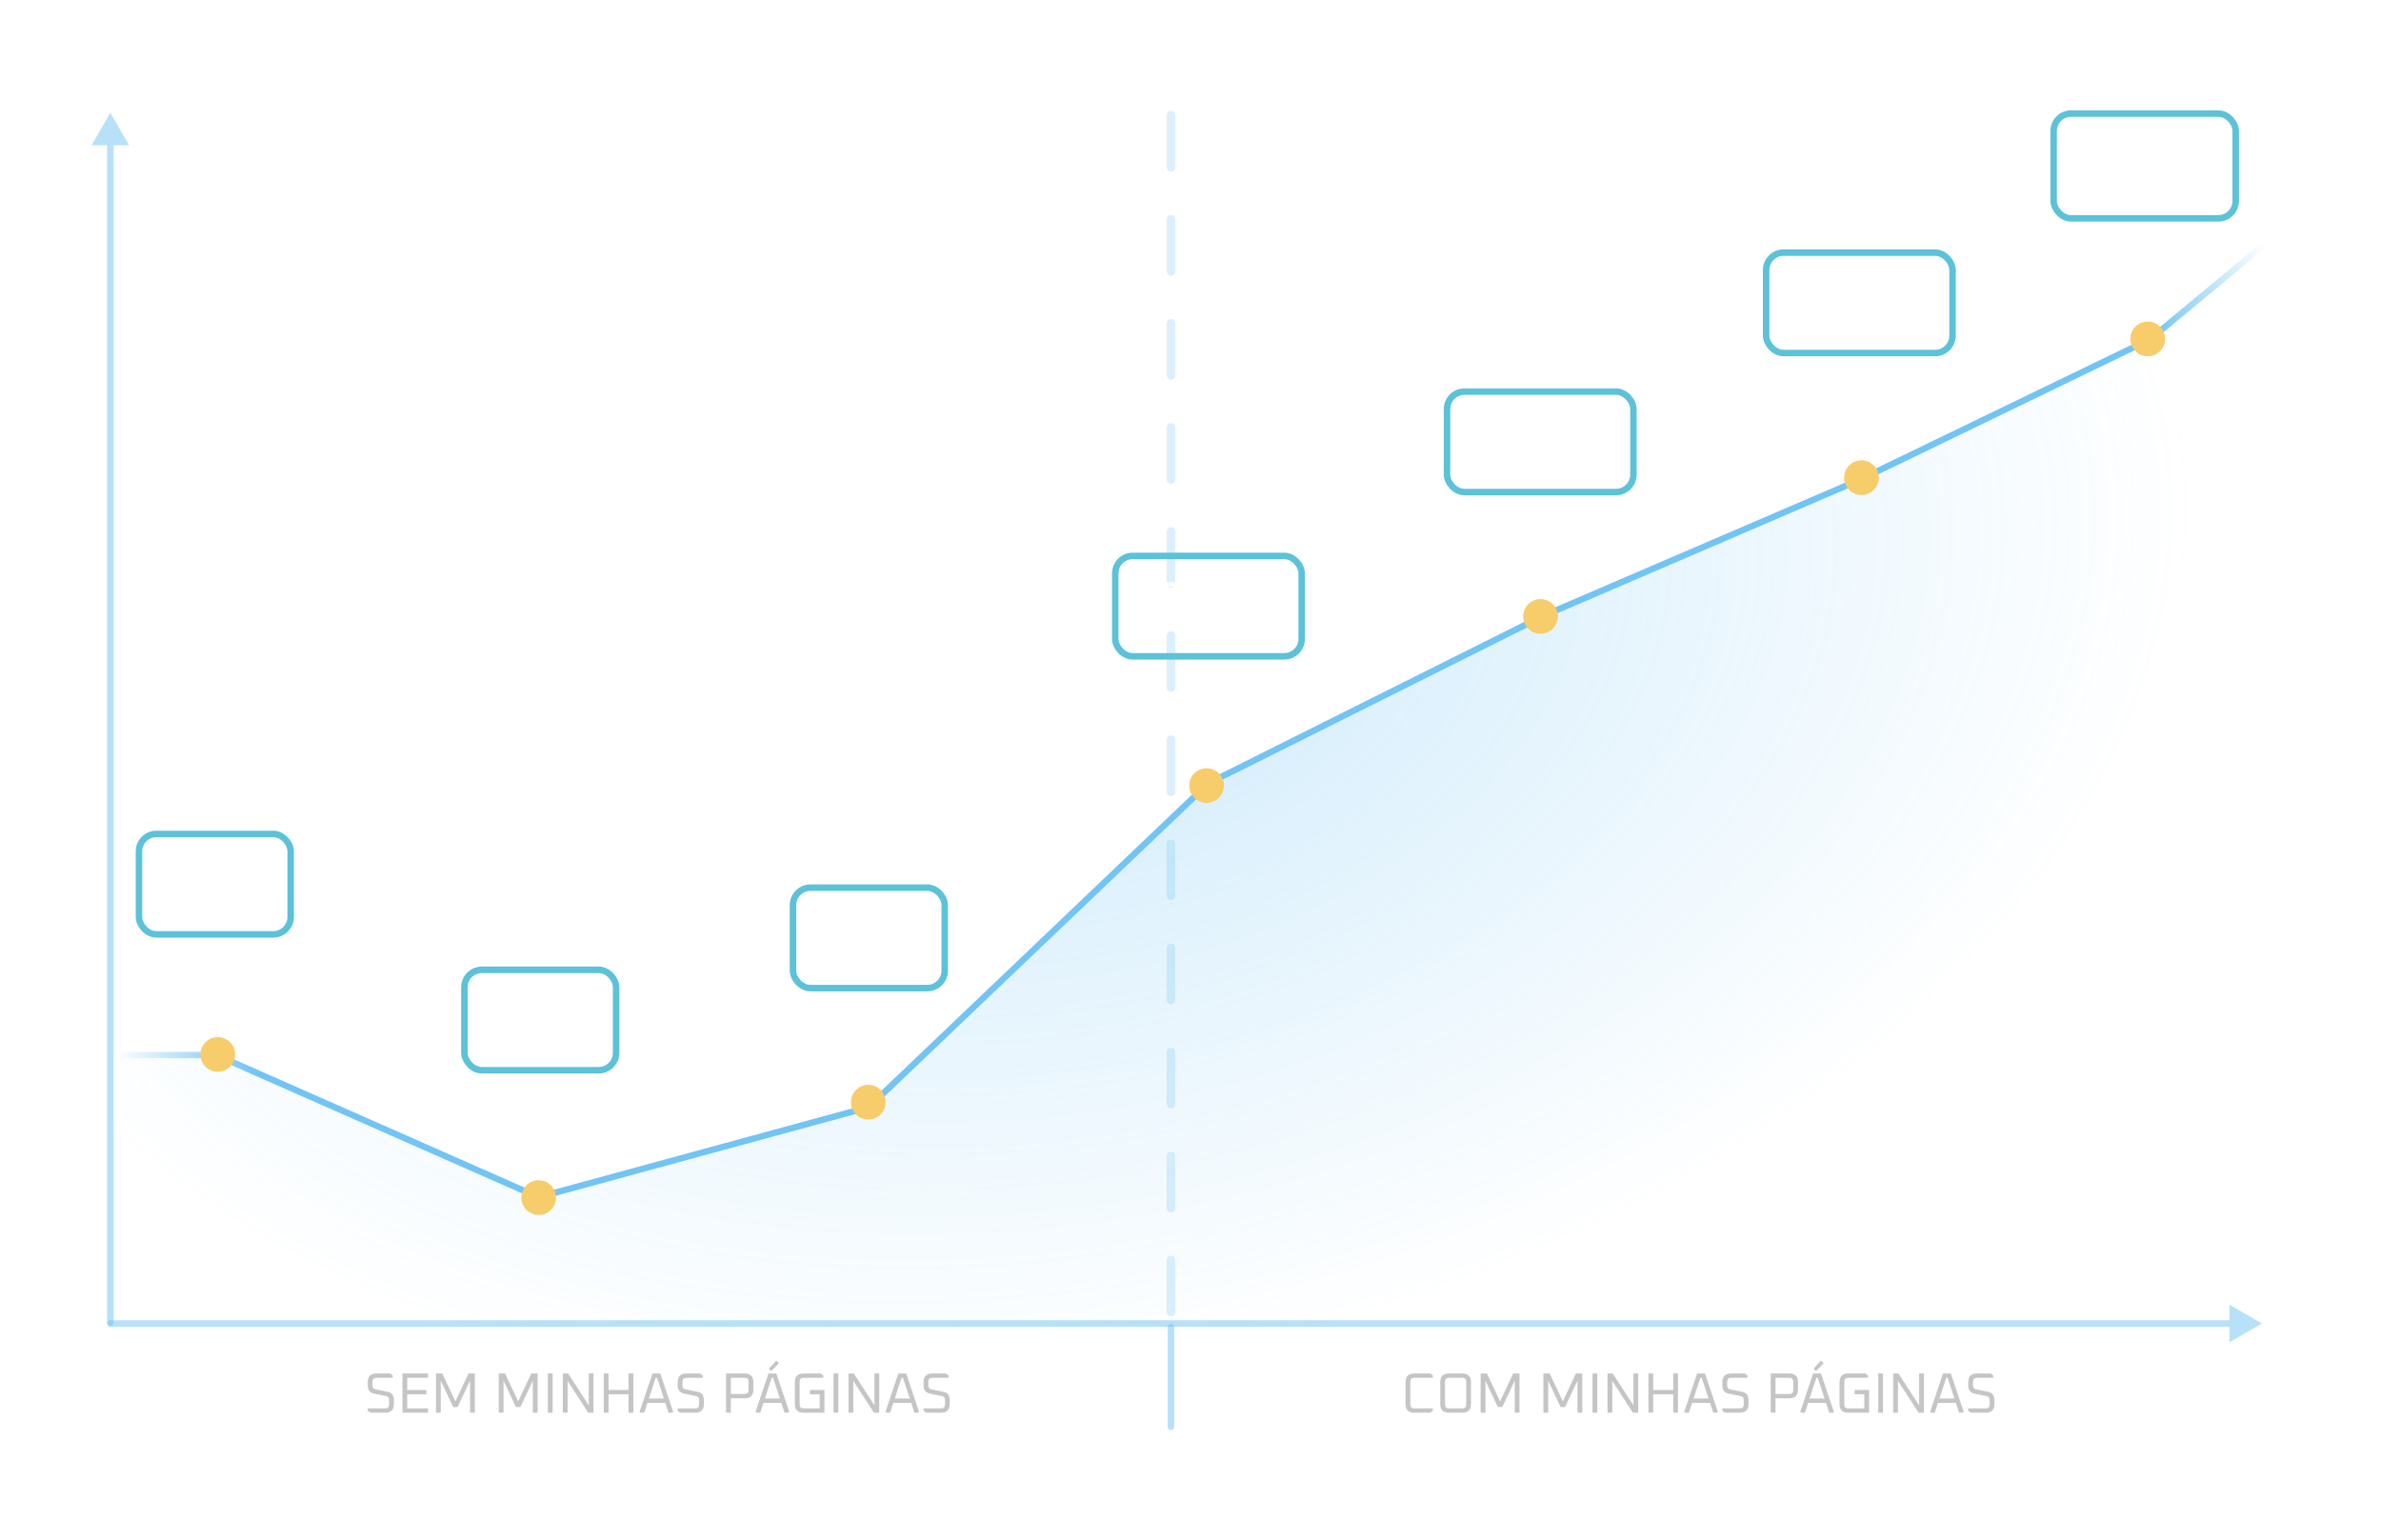 <svg width="549" height="355" viewBox="0 0 549 355" fill="none" xmlns="http://www.w3.org/2000/svg">
<g filter="url(#filter0_b_1314_438)">
<rect width="548.844" height="354.442" rx="12.721" fill="white" fill-opacity="0.01"/>
<rect x="0.5" y="0.5" width="547.844" height="353.442" rx="12.221" stroke="white" stroke-opacity="0.25"/>
<path opacity="0.5" d="M48.709 243.139H27.709V305.139H523.209V55.139L495.709 78.139L429.209 110.639L355.209 142.639L279.209 180.139L200.209 255.139L124.209 276.139L48.709 243.139Z" fill="url(#paint0_radial_1314_438)"/>
<line x1="270" y1="302.558" x2="270" y2="26.558" stroke="#71C4F5" stroke-opacity="0.25" stroke-width="2" stroke-linecap="round" stroke-dasharray="12 12"/>
<path opacity="0.5" d="M270 306L270 329" stroke="#71C4F5" stroke-width="1.5" stroke-linecap="round"/>
<path opacity="0.5" d="M25.441 26L21.111 33.5L29.771 33.5L25.441 26ZM24.691 305C24.691 305.414 25.027 305.75 25.441 305.75C25.856 305.75 26.191 305.414 26.191 305L24.691 305ZM24.691 32.75L24.691 305L26.191 305L26.191 32.75L24.691 32.75Z" fill="#71C4F5"/>
<path opacity="0.5" d="M25.441 304.419C25.027 304.419 24.691 304.754 24.691 305.169C24.691 305.583 25.027 305.919 25.441 305.919V304.419ZM521.558 305.169L514.058 300.839V309.499L521.558 305.169ZM25.441 305.919H514.808V304.419H25.441V305.919Z" fill="#71C4F5"/>
<path d="M84.793 325.288V324.75H88.831C89.426 324.75 89.723 324.453 89.723 323.859V322.796C89.723 322.298 89.5 322.005 89.054 321.918L86.235 321.341C85.273 321.148 84.793 320.506 84.793 319.413V318.705C84.793 317.367 85.461 316.699 86.799 316.699H89.972L90.562 317.158V317.695H86.786C86.191 317.695 85.894 317.993 85.894 318.587V319.479C85.894 319.977 86.117 320.27 86.563 320.357L89.382 320.921C90.344 321.113 90.825 321.76 90.825 322.862V323.741C90.825 325.078 90.156 325.747 88.818 325.747H85.383L84.793 325.288ZM92.793 325.747V316.699H98.694V317.695H93.894V320.502H98.3V321.498H93.894V324.75H98.694V325.747H92.793ZM100.527 325.747V316.699H101.983L105.012 323.124L108.028 316.699H109.484V325.747H108.382V318.351L105.524 324.436H104.488L101.629 318.351V325.747H100.527ZM114.998 325.747V316.699H116.454L119.483 323.124L122.499 316.699H123.954V325.747H122.853V318.351L119.994 324.436H118.958L116.1 318.351V325.747H114.998ZM126.318 325.747V316.699H127.42V325.747H126.318ZM129.776 325.747V316.699H130.996L135.756 324.042V316.699H136.857V325.747H135.638L130.877 318.403V325.747H129.776ZM139.214 325.747V316.699H140.315V320.502H144.931V316.699H146.033V325.747H144.931V321.498H140.315V325.747H139.214ZM147.478 325.511L150.441 316.699H152.251L155.215 325.511L155.057 325.747H154.152L153.405 323.465H149.287L148.54 325.747H147.635L147.478 325.511ZM149.615 322.469H153.077L151.504 317.695H151.189L149.615 322.469ZM156.262 325.288V324.75H160.301C160.895 324.75 161.193 324.453 161.193 323.859V322.796C161.193 322.298 160.97 322.005 160.524 321.918L157.705 321.341C156.743 321.148 156.262 320.506 156.262 319.413V318.705C156.262 317.367 156.931 316.699 158.268 316.699H161.442L162.032 317.158V317.695H158.255C157.661 317.695 157.364 317.993 157.364 318.587V319.479C157.364 319.977 157.587 320.27 158.032 320.357L160.852 320.921C161.813 321.113 162.294 321.76 162.294 322.862V323.741C162.294 325.078 161.625 325.747 160.288 325.747H156.852L156.262 325.288ZM167.412 325.747V316.699H171.7C173.038 316.699 173.707 317.367 173.707 318.705V320.41C173.707 321.747 173.038 322.416 171.7 322.416H168.514V325.747H167.412ZM168.514 321.419H171.714C172.308 321.419 172.605 321.122 172.605 320.528V318.587C172.605 317.993 172.308 317.695 171.714 317.695H168.514V321.419ZM174.229 325.511L177.193 316.699H179.002L181.966 325.511L181.809 325.747H180.904L180.156 323.465H176.039L175.291 325.747H174.387L174.229 325.511ZM176.367 322.469H179.829L178.255 317.695H177.94L176.367 322.469ZM177.285 315.61L178.989 313.722L179.619 314.338L177.835 316.148L177.285 315.61ZM183.276 323.741V318.705C183.276 317.367 183.945 316.699 185.282 316.699H189.242L189.832 317.158V317.695H185.269C184.675 317.695 184.377 317.993 184.377 318.587V323.859C184.377 324.453 184.675 324.75 185.269 324.75H188.993V321.498H186.764V320.502H190.095V325.747H185.282C183.945 325.747 183.276 325.078 183.276 323.741ZM192.192 325.747V316.699H193.293V325.747H192.192ZM195.649 325.747V316.699H196.869L201.629 324.042V316.699H202.73V325.747H201.511L196.751 318.403V325.747H195.649ZM204.169 325.511L207.133 316.699H208.943L211.906 325.511L211.749 325.747H210.844L210.097 323.465H205.979L205.232 325.747H204.327L204.169 325.511ZM206.307 322.469H209.769L208.195 317.695H207.88L206.307 322.469ZM212.954 325.288V324.75H216.993C217.587 324.75 217.884 324.453 217.884 323.859V322.796C217.884 322.298 217.661 322.005 217.215 321.918L214.396 321.341C213.434 321.148 212.954 320.506 212.954 319.413V318.705C212.954 317.367 213.622 316.699 214.96 316.699H218.133L218.723 317.158V317.695H214.947C214.352 317.695 214.055 317.993 214.055 318.587V319.479C214.055 319.977 214.278 320.27 214.724 320.357L217.543 320.921C218.505 321.113 218.986 321.76 218.986 322.862V323.741C218.986 325.078 218.317 325.747 216.979 325.747H213.544L212.954 325.288Z" fill="#C5C5C5"/>
<path d="M324.085 323.741V318.705C324.085 317.367 324.754 316.699 326.091 316.699H329.789L330.379 317.158V317.695H326.078C325.484 317.695 325.186 317.993 325.186 318.587V323.859C325.186 324.453 325.484 324.75 326.078 324.75H330.379V325.288L329.789 325.747H326.091C324.754 325.747 324.085 325.078 324.085 323.741ZM332.089 323.741V318.705C332.089 317.367 332.757 316.699 334.095 316.699H337.163C338.501 316.699 339.17 317.367 339.17 318.705V323.741C339.17 325.078 338.501 325.747 337.163 325.747H334.095C332.757 325.747 332.089 325.078 332.089 323.741ZM333.19 323.859C333.19 324.453 333.487 324.75 334.082 324.75H337.177C337.771 324.75 338.068 324.453 338.068 323.859V318.587C338.068 317.993 337.771 317.695 337.177 317.695H334.082C333.487 317.695 333.19 317.993 333.19 318.587V323.859ZM341.402 325.747V316.699H342.857L345.886 323.124L348.902 316.699H350.358V325.747H349.256V318.351L346.398 324.436H345.362L342.503 318.351V325.747H341.402ZM355.872 325.747V316.699H357.328L360.357 323.124L363.373 316.699H364.828V325.747H363.727V318.351L360.868 324.436H359.832L356.974 318.351V325.747H355.872ZM367.193 325.747V316.699H368.294V325.747H367.193ZM370.65 325.747V316.699H371.87L376.63 324.042V316.699H377.731V325.747H376.512L371.752 318.403V325.747H370.65ZM380.088 325.747V316.699H381.19V320.502H385.805V316.699H386.907V325.747H385.805V321.498H381.19V325.747H380.088ZM388.352 325.511L391.316 316.699H393.125L396.089 325.511L395.931 325.747H395.027L394.279 323.465H390.162L389.414 325.747H388.509L388.352 325.511ZM390.489 322.469H393.951L392.378 317.695H392.063L390.489 322.469ZM397.136 325.288V324.75H401.175C401.77 324.75 402.067 324.453 402.067 323.859V322.796C402.067 322.298 401.844 322.005 401.398 321.918L398.579 321.341C397.617 321.148 397.136 320.506 397.136 319.413V318.705C397.136 317.367 397.805 316.699 399.143 316.699H402.316L402.906 317.158V317.695H399.129C398.535 317.695 398.238 317.993 398.238 318.587V319.479C398.238 319.977 398.461 320.27 398.907 320.357L401.726 320.921C402.688 321.113 403.168 321.76 403.168 322.862V323.741C403.168 325.078 402.5 325.747 401.162 325.747H397.726L397.136 325.288ZM408.287 325.747V316.699H412.575C413.912 316.699 414.581 317.367 414.581 318.705V320.41C414.581 321.747 413.912 322.416 412.575 322.416H409.388V325.747H408.287ZM409.388 321.419H412.588C413.182 321.419 413.479 321.122 413.479 320.528V318.587C413.479 317.993 413.182 317.695 412.588 317.695H409.388V321.419ZM415.103 325.511L418.067 316.699H419.877L422.84 325.511L422.683 325.747H421.778L421.031 323.465H416.913L416.166 325.747H415.261L415.103 325.511ZM417.241 322.469H420.703L419.129 317.695H418.814L417.241 322.469ZM418.159 315.61L419.863 313.722L420.493 314.338L418.71 316.148L418.159 315.61ZM424.15 323.741V318.705C424.15 317.367 424.819 316.699 426.156 316.699H430.116L430.707 317.158V317.695H426.143C425.549 317.695 425.251 317.993 425.251 318.587V323.859C425.251 324.453 425.549 324.75 426.143 324.75H429.867V321.498H427.638V320.502H430.969V325.747H426.156C424.819 325.747 424.15 325.078 424.15 323.741ZM433.066 325.747V316.699H434.167V325.747H433.066ZM436.524 325.747V316.699H437.743L442.503 324.042V316.699H443.605V325.747H442.385L437.625 318.403V325.747H436.524ZM445.044 325.511L448.007 316.699H449.817L452.78 325.511L452.623 325.747H451.718L450.971 323.465H446.853L446.106 325.747H445.201L445.044 325.511ZM447.181 322.469H450.643L449.069 317.695H448.755L447.181 322.469ZM453.828 325.288V324.75H457.867C458.461 324.75 458.758 324.453 458.758 323.859V322.796C458.758 322.298 458.535 322.005 458.09 321.918L455.27 321.341C454.309 321.148 453.828 320.506 453.828 319.413V318.705C453.828 317.367 454.497 316.699 455.834 316.699H459.008L459.598 317.158V317.695H455.821C455.227 317.695 454.929 317.993 454.929 318.587V319.479C454.929 319.977 455.152 320.27 455.598 320.357L458.417 320.921C459.379 321.113 459.86 321.76 459.86 322.862V323.741C459.86 325.078 459.191 325.747 457.854 325.747H454.418L453.828 325.288Z" fill="#C5C5C5"/>
<rect x="32.042" y="192.292" width="34.984" height="23.156" rx="4.02" stroke="#5BC2D9" stroke-width="1.5"/>
<path d="M41.073 206.912V206.374H44.85C45.444 206.374 45.741 206.077 45.741 205.482V204.014C45.741 203.419 45.444 203.122 44.85 203.122H42.043V202.125H44.85C45.444 202.125 45.741 201.828 45.741 201.234V200.211C45.741 199.616 45.444 199.319 44.85 199.319H41.204V198.781L41.794 198.322H44.837C46.174 198.322 46.843 198.991 46.843 200.329V201.286C46.843 201.636 46.734 201.92 46.515 202.138L46.056 202.597L46.515 203.056C46.734 203.275 46.843 203.559 46.843 203.909V205.364C46.843 206.702 46.174 207.371 44.837 207.371H41.663L41.073 206.912ZM48.208 202.388V199.621C48.208 198.755 48.645 198.322 49.52 198.322H50.582C51.447 198.322 51.88 198.755 51.88 199.621V202.388C51.88 203.262 51.447 203.699 50.582 203.699H49.52C48.645 203.699 48.208 203.262 48.208 202.388ZM49.047 202.492C49.047 202.79 49.196 202.938 49.493 202.938H50.595C50.892 202.938 51.041 202.79 51.041 202.492V199.529C51.041 199.232 50.892 199.083 50.595 199.083H49.493C49.196 199.083 49.047 199.232 49.047 199.529V202.492ZM50.765 206.977L55.093 198.322L55.88 198.716L51.552 207.371L50.765 206.977ZM54.765 206.059V203.292C54.765 202.427 55.202 201.994 56.076 201.994H57.138C58.004 201.994 58.437 202.427 58.437 203.292V206.059C58.437 206.933 58.004 207.371 57.138 207.371H56.076C55.202 207.371 54.765 206.933 54.765 206.059ZM55.604 206.164C55.604 206.461 55.753 206.61 56.05 206.61H57.151C57.449 206.61 57.597 206.461 57.597 206.164V203.201C57.597 202.903 57.449 202.755 57.151 202.755H56.05C55.753 202.755 55.604 202.903 55.604 203.201V206.164Z" fill="white"/>
<rect x="107.079" y="223.618" width="34.984" height="23.156" rx="4.02" stroke="#5BC2D9" stroke-width="1.5"/>
<path d="M116.346 238.697V237.7H118.589V230.645H116.805V230.107L117.395 229.648H119.69V237.7H121.723V238.697H116.346ZM123.245 233.714V230.947C123.245 230.081 123.682 229.648 124.557 229.648H125.619C126.484 229.648 126.917 230.081 126.917 230.947V233.714C126.917 234.588 126.484 235.025 125.619 235.025H124.557C123.682 235.025 123.245 234.588 123.245 233.714ZM124.085 233.818C124.085 234.116 124.233 234.264 124.53 234.264H125.632C125.929 234.264 126.078 234.116 126.078 233.818V230.855C126.078 230.558 125.929 230.409 125.632 230.409H124.53C124.233 230.409 124.085 230.558 124.085 230.855V233.818ZM125.802 238.303L130.13 229.648L130.917 230.042L126.589 238.697L125.802 238.303ZM129.802 237.385V234.618C129.802 233.753 130.239 233.32 131.113 233.32H132.175C133.041 233.32 133.474 233.753 133.474 234.618V237.385C133.474 238.259 133.041 238.697 132.175 238.697H131.113C130.239 238.697 129.802 238.259 129.802 237.385ZM130.641 237.49C130.641 237.787 130.79 237.936 131.087 237.936H132.189C132.486 237.936 132.634 237.787 132.634 237.49V234.527C132.634 234.229 132.486 234.081 132.189 234.081H131.087C130.79 234.081 130.641 234.229 130.641 234.527V237.49Z" fill="white"/>
<rect x="182.844" y="204.677" width="34.984" height="23.156" rx="4.02" stroke="#5BC2D9" stroke-width="1.5"/>
<path d="M191.744 219.755V217.002C191.744 215.9 192.224 215.253 193.186 215.061L195.874 214.523C196.32 214.436 196.543 214.143 196.543 213.645V212.596C196.543 212.001 196.246 211.704 195.651 211.704H192.006V211.166L192.596 210.707H195.638C196.976 210.707 197.645 211.376 197.645 212.714V213.566C197.645 214.667 197.164 215.314 196.202 215.507L193.514 216.044C193.068 216.132 192.845 216.425 192.845 216.923V218.759H197.645V219.755H191.744ZM199.01 214.772V212.005C199.01 211.14 199.447 210.707 200.321 210.707H201.384C202.249 210.707 202.682 211.14 202.682 212.005V214.772C202.682 215.647 202.249 216.084 201.384 216.084H200.321C199.447 216.084 199.01 215.647 199.01 214.772ZM199.849 214.877C199.849 215.174 199.998 215.323 200.295 215.323H201.397C201.694 215.323 201.842 215.174 201.842 214.877V211.914C201.842 211.616 201.694 211.468 201.397 211.468H200.295C199.998 211.468 199.849 211.616 199.849 211.914V214.877ZM201.567 219.362L205.894 210.707L206.681 211.101L202.354 219.755L201.567 219.362ZM205.567 218.444V215.677C205.567 214.812 206.004 214.379 206.878 214.379H207.94C208.806 214.379 209.238 214.812 209.238 215.677V218.444C209.238 219.318 208.806 219.755 207.94 219.755H206.878C206.004 219.755 205.567 219.318 205.567 218.444ZM206.406 218.549C206.406 218.846 206.554 218.995 206.852 218.995H207.953C208.25 218.995 208.399 218.846 208.399 218.549V215.585C208.399 215.288 208.25 215.14 207.953 215.14H206.852C206.554 215.14 206.406 215.288 206.406 215.585V218.549Z" fill="white"/>
<rect x="257.152" y="128.184" width="42.984" height="23.156" rx="4.02" stroke="#5BC2D9" stroke-width="1.5"/>
<path d="M266.262 143.262V140.508C266.262 139.406 266.743 138.76 267.704 138.567L270.392 138.03C270.838 137.942 271.061 137.649 271.061 137.151V136.102C271.061 135.507 270.764 135.21 270.169 135.21H266.524V134.673L267.114 134.214H270.156C271.494 134.214 272.163 134.882 272.163 136.22V137.072C272.163 138.174 271.682 138.821 270.72 139.013L268.032 139.551C267.586 139.638 267.363 139.931 267.363 140.429V142.265H272.163V143.262H266.262ZM273.843 141.255V136.22C273.843 134.882 274.512 134.214 275.849 134.214H277.737C279.075 134.214 279.744 134.882 279.744 136.22V141.255C279.744 142.593 279.075 143.262 277.737 143.262H275.849C274.512 143.262 273.843 142.593 273.843 141.255ZM274.944 141.373C274.944 141.968 275.242 142.265 275.836 142.265H277.751C278.345 142.265 278.642 141.968 278.642 141.373V136.102C278.642 135.507 278.345 135.21 277.751 135.21H275.836C275.242 135.21 274.944 135.507 274.944 136.102V141.373ZM281.109 138.279V135.512C281.109 134.646 281.546 134.214 282.42 134.214H283.483C284.348 134.214 284.781 134.646 284.781 135.512V138.279C284.781 139.153 284.348 139.59 283.483 139.59H282.42C281.546 139.59 281.109 139.153 281.109 138.279ZM281.948 138.384C281.948 138.681 282.097 138.829 282.394 138.829H283.496C283.793 138.829 283.942 138.681 283.942 138.384V135.42C283.942 135.123 283.793 134.974 283.496 134.974H282.394C282.097 134.974 281.948 135.123 281.948 135.42V138.384ZM283.666 142.868L287.994 134.214L288.78 134.607L284.453 143.262L283.666 142.868ZM287.666 141.95V139.184C287.666 138.318 288.103 137.885 288.977 137.885H290.039C290.905 137.885 291.337 138.318 291.337 139.184V141.95C291.337 142.825 290.905 143.262 290.039 143.262H288.977C288.103 143.262 287.666 142.825 287.666 141.95ZM288.505 142.055C288.505 142.353 288.654 142.501 288.951 142.501H290.052C290.35 142.501 290.498 142.353 290.498 142.055V139.092C290.498 138.794 290.35 138.646 290.052 138.646H288.951C288.654 138.646 288.505 138.794 288.505 139.092V142.055Z" fill="white"/>
<rect x="333.646" y="90.301" width="42.984" height="23.156" rx="4.02" stroke="#5BC2D9" stroke-width="1.5"/>
<path d="M342.886 104.92V104.383H346.663C347.257 104.383 347.554 104.085 347.554 103.491V102.022C347.554 101.428 347.257 101.13 346.663 101.13H343.856V100.134H346.663C347.257 100.134 347.554 99.837 347.554 99.242V98.219C347.554 97.625 347.257 97.328 346.663 97.328H343.017V96.79L343.607 96.331H346.65C347.987 96.331 348.656 97 348.656 98.337V99.295C348.656 99.644 348.547 99.928 348.328 100.147L347.869 100.606L348.328 101.065C348.547 101.283 348.656 101.568 348.656 101.917V103.373C348.656 104.71 347.987 105.379 346.65 105.379H343.476L342.886 104.92ZM350.205 104.92V104.383H354.244C354.838 104.383 355.135 104.085 355.135 103.491V101.891C355.135 101.297 354.838 100.999 354.244 100.999H350.336V96.331H355.844V97.328H351.437V100.003H354.231C355.568 100.003 356.237 100.672 356.237 102.009V103.373C356.237 104.71 355.568 105.379 354.231 105.379H350.795L350.205 104.92ZM357.602 100.396V97.629C357.602 96.764 358.039 96.331 358.914 96.331H359.976C360.841 96.331 361.274 96.764 361.274 97.629V100.396C361.274 101.27 360.841 101.707 359.976 101.707H358.914C358.039 101.707 357.602 101.27 357.602 100.396ZM358.442 100.501C358.442 100.798 358.59 100.947 358.887 100.947H359.989C360.286 100.947 360.435 100.798 360.435 100.501V97.537C360.435 97.24 360.286 97.092 359.989 97.092H358.887C358.59 97.092 358.442 97.24 358.442 97.537V100.501ZM360.159 104.986L364.487 96.331L365.274 96.724L360.946 105.379L360.159 104.986ZM364.159 104.068V101.301C364.159 100.435 364.596 100.003 365.47 100.003H366.532C367.398 100.003 367.831 100.435 367.831 101.301V104.068C367.831 104.942 367.398 105.379 366.532 105.379H365.47C364.596 105.379 364.159 104.942 364.159 104.068ZM364.998 104.173C364.998 104.47 365.147 104.619 365.444 104.619H366.546C366.843 104.619 366.991 104.47 366.991 104.173V101.209C366.991 100.912 366.843 100.763 366.546 100.763H365.444C365.147 100.763 364.998 100.912 364.998 101.209V104.173Z" fill="white"/>
<rect x="407.226" y="58.246" width="42.984" height="23.156" rx="4.02" stroke="#5BC2D9" stroke-width="1.5"/>
<path d="M416.204 72.865V72.328H420.243C420.837 72.328 421.134 72.031 421.134 71.436V69.836C421.134 69.242 420.837 68.945 420.243 68.945H416.335V64.276H421.843V65.273H417.436V67.948H420.23C421.567 67.948 422.236 68.617 422.236 69.954V71.318C422.236 72.656 421.567 73.325 420.23 73.325H416.794L416.204 72.865ZM423.916 71.318V66.283C423.916 64.945 424.585 64.276 425.922 64.276H427.811C429.148 64.276 429.817 64.945 429.817 66.283V71.318C429.817 72.656 429.148 73.325 427.811 73.325H425.922C424.585 73.325 423.916 72.656 423.916 71.318ZM425.018 71.436C425.018 72.031 425.315 72.328 425.909 72.328H427.824C428.418 72.328 428.715 72.031 428.715 71.436V66.165C428.715 65.57 428.418 65.273 427.824 65.273H425.909C425.315 65.273 425.018 65.57 425.018 66.165V71.436ZM431.182 68.341V65.575C431.182 64.709 431.619 64.276 432.494 64.276H433.556C434.421 64.276 434.854 64.709 434.854 65.575V68.341C434.854 69.216 434.421 69.653 433.556 69.653H432.494C431.619 69.653 431.182 69.216 431.182 68.341ZM432.022 68.446C432.022 68.744 432.17 68.892 432.467 68.892H433.569C433.866 68.892 434.015 68.744 434.015 68.446V65.483C434.015 65.186 433.866 65.037 433.569 65.037H432.467C432.17 65.037 432.022 65.186 432.022 65.483V68.446ZM433.739 72.931L438.067 64.276L438.854 64.67L434.526 73.325L433.739 72.931ZM437.739 72.013V69.246C437.739 68.381 438.176 67.948 439.05 67.948H440.112C440.978 67.948 441.411 68.381 441.411 69.246V72.013C441.411 72.887 440.978 73.325 440.112 73.325H439.05C438.176 73.325 437.739 72.887 437.739 72.013ZM438.578 72.118C438.578 72.415 438.727 72.564 439.024 72.564H440.126C440.423 72.564 440.571 72.415 440.571 72.118V69.154C440.571 68.857 440.423 68.709 440.126 68.709H439.024C438.727 68.709 438.578 68.857 438.578 69.154V72.118Z" fill="white"/>
<rect x="473.52" y="26.192" width="41.984" height="24.156" rx="4.02" stroke="#5BC2D9" stroke-width="1.5"/>
<path d="M485.077 42.27V34.108C484.778 34.36 484.33 34.631 483.733 34.92V34.43C484.078 34.131 484.377 33.828 484.629 33.52C484.881 33.212 485.086 32.899 485.245 32.582H485.497C485.655 32.899 485.861 33.212 486.113 33.52C486.365 33.828 486.663 34.131 487.009 34.43V34.92C486.719 34.78 486.463 34.645 486.239 34.514C486.015 34.374 485.823 34.239 485.665 34.108V42.27H485.077ZM492.077 42.27V34.108C491.778 34.36 491.33 34.631 490.733 34.92V34.43C491.078 34.131 491.377 33.828 491.629 33.52C491.881 33.212 492.086 32.899 492.245 32.582H492.497C492.655 32.899 492.861 33.212 493.113 33.52C493.365 33.828 493.663 34.131 494.009 34.43V34.92C493.719 34.78 493.463 34.645 493.239 34.514C493.015 34.374 492.823 34.239 492.665 34.108V42.27H492.077ZM496.395 37.287V34.52C496.395 33.655 496.832 33.222 497.707 33.222H498.769C499.634 33.222 500.067 33.655 500.067 34.52V37.287C500.067 38.161 499.634 38.598 498.769 38.598H497.707C496.832 38.598 496.395 38.161 496.395 37.287ZM497.235 37.392C497.235 37.689 497.383 37.838 497.68 37.838H498.782C499.079 37.838 499.228 37.689 499.228 37.392V34.428C499.228 34.131 499.079 33.983 498.782 33.983H497.68C497.383 33.983 497.235 34.131 497.235 34.428V37.392ZM498.952 41.877L503.28 33.222L504.066 33.615L499.739 42.27L498.952 41.877ZM502.952 40.959V38.192C502.952 37.326 503.389 36.894 504.263 36.894H505.325C506.191 36.894 506.624 37.326 506.624 38.192V40.959C506.624 41.833 506.191 42.27 505.325 42.27H504.263C503.389 42.27 502.952 41.833 502.952 40.959ZM503.791 41.064C503.791 41.361 503.94 41.51 504.237 41.51H505.338C505.636 41.51 505.784 41.361 505.784 41.064V38.1C505.784 37.803 505.636 37.654 505.338 37.654H504.237C503.94 37.654 503.791 37.803 503.791 38.1V41.064Z" fill="white"/>
<path d="M27.65 243.267H49.87L124.178 276.05L200.308 255.287L278.623 180.615L355.845 142.004L428.696 110.678L495.719 78.259L523.402 55.311" stroke="url(#paint1_linear_1314_438)" stroke-width="1.457"/>
<circle cx="50.209" cy="243.139" r="4" fill="#F7CC6A"/>
<circle cx="124.209" cy="276.139" r="4" fill="#F7CC6A"/>
<circle cx="200.209" cy="254.139" r="4" fill="#F7CC6A"/>
<circle cx="278.209" cy="181.139" r="4" fill="#F7CC6A"/>
<circle cx="355.209" cy="142.139" r="4" fill="#F7CC6A"/>
<circle cx="429.209" cy="110.139" r="4" fill="#F7CC6A"/>
<circle cx="495.209" cy="78.139" r="4" fill="#F7CC6A"/>
</g>
<defs>
<filter id="filter0_b_1314_438" x="-14.2" y="-14.2" width="577.244" height="382.842" filterUnits="userSpaceOnUse" color-interpolation-filters="sRGB">
<feFlood flood-opacity="0" result="BackgroundImageFix"/>
<feGaussianBlur in="BackgroundImageFix" stdDeviation="7.1"/>
<feComposite in2="SourceAlpha" operator="in" result="effect1_backgroundBlur_1314_438"/>
<feBlend mode="normal" in="SourceGraphic" in2="effect1_backgroundBlur_1314_438" result="shape"/>
</filter>
<radialGradient id="paint0_radial_1314_438" cx="0" cy="0" r="1" gradientUnits="userSpaceOnUse" gradientTransform="translate(245 146.5) rotate(78.189) scale(190.534 295.71)">
<stop stop-color="#71C4F5" stop-opacity="0.69"/>
<stop offset="0.897" stop-color="#71C4F5" stop-opacity="0"/>
</radialGradient>
<linearGradient id="paint1_linear_1314_438" x1="27.209" y1="243.639" x2="523.209" y2="60.139" gradientUnits="userSpaceOnUse">
<stop stop-color="#71C4F5" stop-opacity="0"/>
<stop offset="0.054" stop-color="#71C4F5"/>
<stop offset="0.941" stop-color="#71C4F5"/>
<stop offset="1" stop-color="#71C4F5" stop-opacity="0"/>
</linearGradient>
</defs>
</svg>
